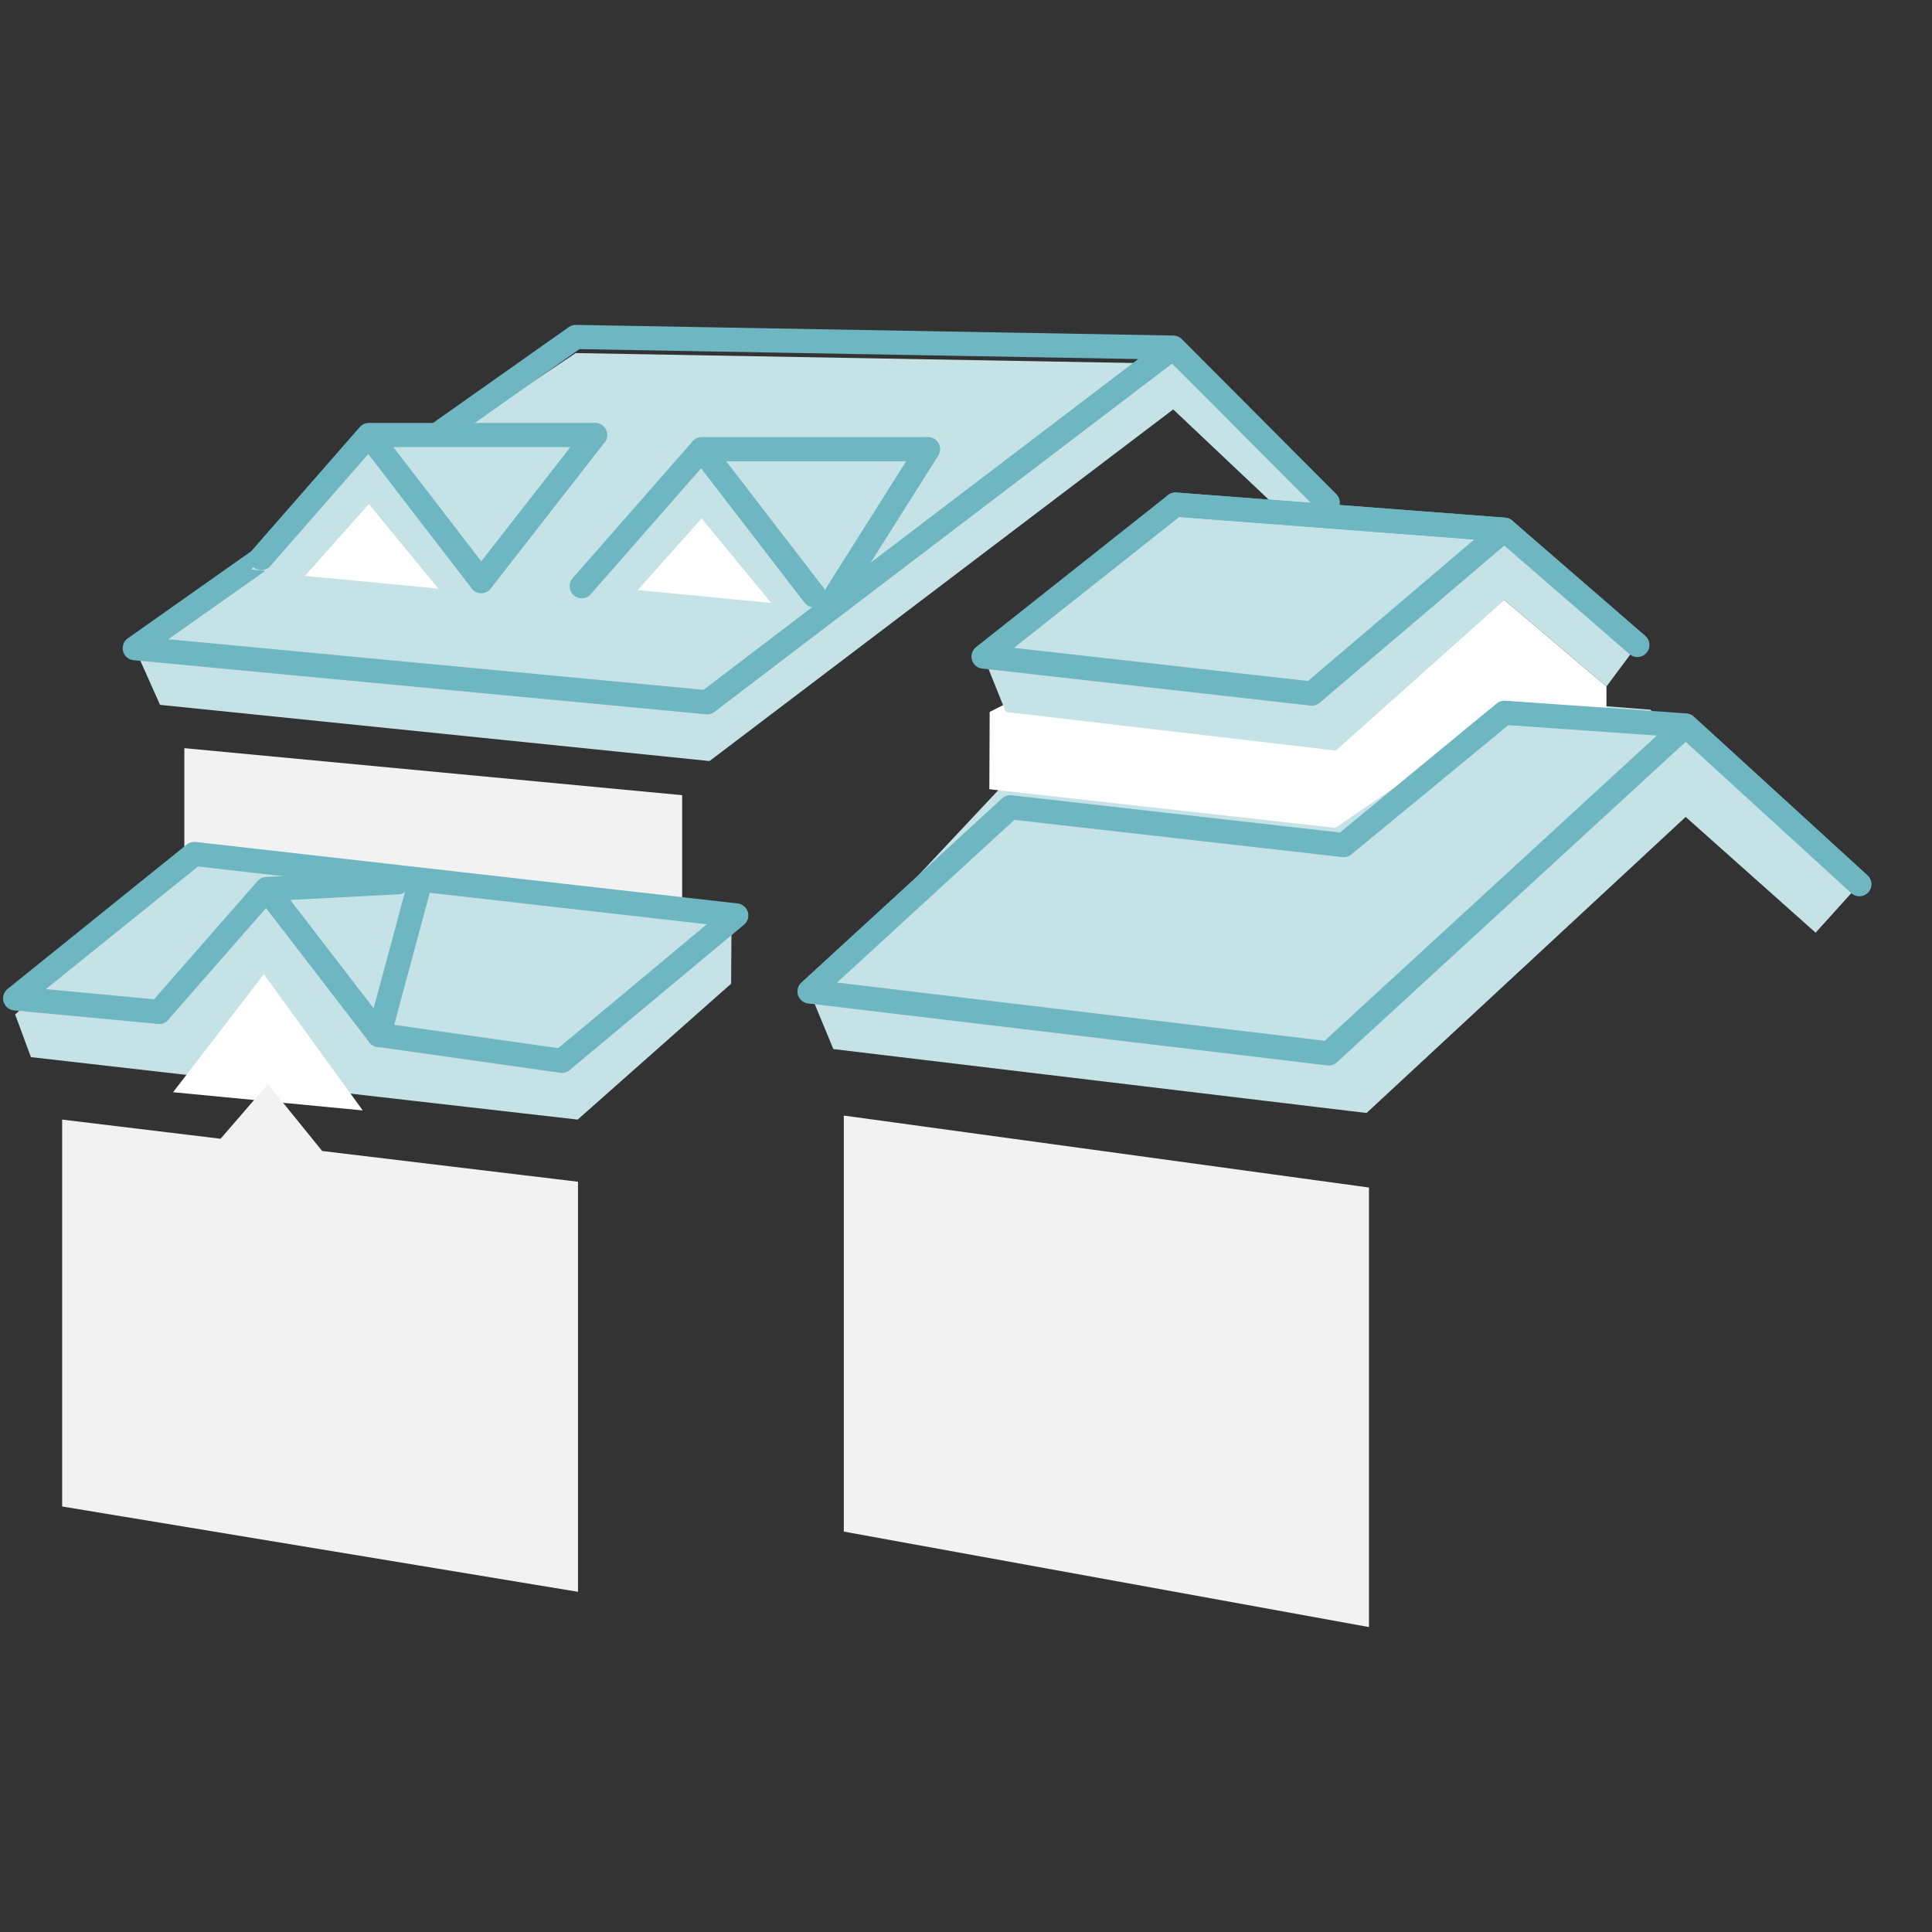 <svg height="120" width="120" xmlns="http://www.w3.org/2000/svg"><rect width="100%" height="100%" fill="#333333" stroke="none"/><g fill="none" fill-rule="evenodd"><g fill-rule="nonzero"><path d="m11.45 46.47v9.32l30.92 3.04v-9.44z" fill="#f2f2f2"/><path d="m45.44 56.9-33.37-3.86-11.13 9.97.98 2.65 33.96 3.88 9.53-8.44zm57.06-12.82 12.99 10.84-2.72 3.01-8.07-7.19-19.82 18.39-33.12-3.97-1.48-3.58 18.87-20.12z" fill="#c5e2e6"/><path d="m93.44 37.27 6.34 5.37v2.54l-6.34-.91-10.5 7.15-21.49-2.4.02-4.8 11.54-5.88z" fill="#fff"/><g fill="#c5e2e6"><path d="m93.44 32.9 8.26 7.16-1.92 2.58-6.34-5.37-10.47 9.35-20.5-2.4-1.38-3.44 11.92-9.44z"/><path d="m35.76 21.93-27.39 18.33 1.57 3.52 34.13 3.49 28.8-21.84 8.29 7.83 1.31-1.04-9.6-9.63z"/></g></g><g stroke="#6eb7c2" stroke-linecap="round" stroke-linejoin="round" stroke-width="1.5"><path d="m72.87 21.59-28.95 22.03-35.55-3.36 27.39-19.33 37.11.66 9.6 9.63"/><path d="m73.01 31.34 20.43 1.56 8.26 7.16"/><path d="m93.44 32.9-11.96 10.18-20.39-2.3 11.92-9.44zm-9.98 19.59 9.98-8.22 11.26.79-22.17 20.37-32.25-3.85 12.47-11.44zm21.24-7.43 10.79 9.86"/></g><path d="m39.61 36.65 8.29.8-4.32-5.25z" fill="#fff" fill-rule="nonzero"/><path d="m57.63 27.9h-14.04l-7.46 8.51m7.45-8.51 6.98 9.07" stroke="#6eb7c2" stroke-linecap="round" stroke-linejoin="round" stroke-width="1.5"/><path d="m15.61 35.37 6.68-7.63h14.05l-7.07 9.06z" fill="#c5e2e6" fill-rule="nonzero"/><path d="m36.96 27.02h-14.05l-6.68 7.64m6.68-7.64 6.98 9.07" stroke="#6eb7c2" stroke-linecap="round" stroke-linejoin="round" stroke-width="1.5"/><path d="m18.94 35.77 8.29.79-4.32-5.25z" fill="#fff" fill-rule="nonzero"/><path d="m9.26 64.57 6.68-7.63h14.05l-7.07 9.06z" fill="#c5e2e6" fill-rule="nonzero"/><path d="m24.71 54.8-8.15.42-6.68 7.63m6.68-7.63 6.98 9.07" stroke="#6eb7c2" stroke-linecap="round" stroke-linejoin="round" stroke-width="1.5"/><path d="m10.75 67.84 11.78 1.13-6.14-8.46z" fill="#fff" fill-rule="nonzero"/><path d="m36.96 27.02-7.07 9.07m27.75-8.19-6.36 10.08" stroke="#6eb7c2" stroke-linecap="round" stroke-linejoin="round" stroke-width="1.5"/><path d="m3.86 69.54 9.84 1.19 2.94-3.4 3.37 4.16 15.89 1.91v25.47l-32.04-5.3zm48.55-.25v25.84l32.62 5.93v-27.3z" fill="#f2f2f2" fill-rule="nonzero"/><path d="m25.98 55.22-2.44 9.06 11.36 1.61 10.83-9.03-33.66-3.82-11.13 8.97 8.94.84" stroke="#6eb7c2" stroke-linecap="round" stroke-linejoin="round" stroke-width="1.5"/></g></svg>
